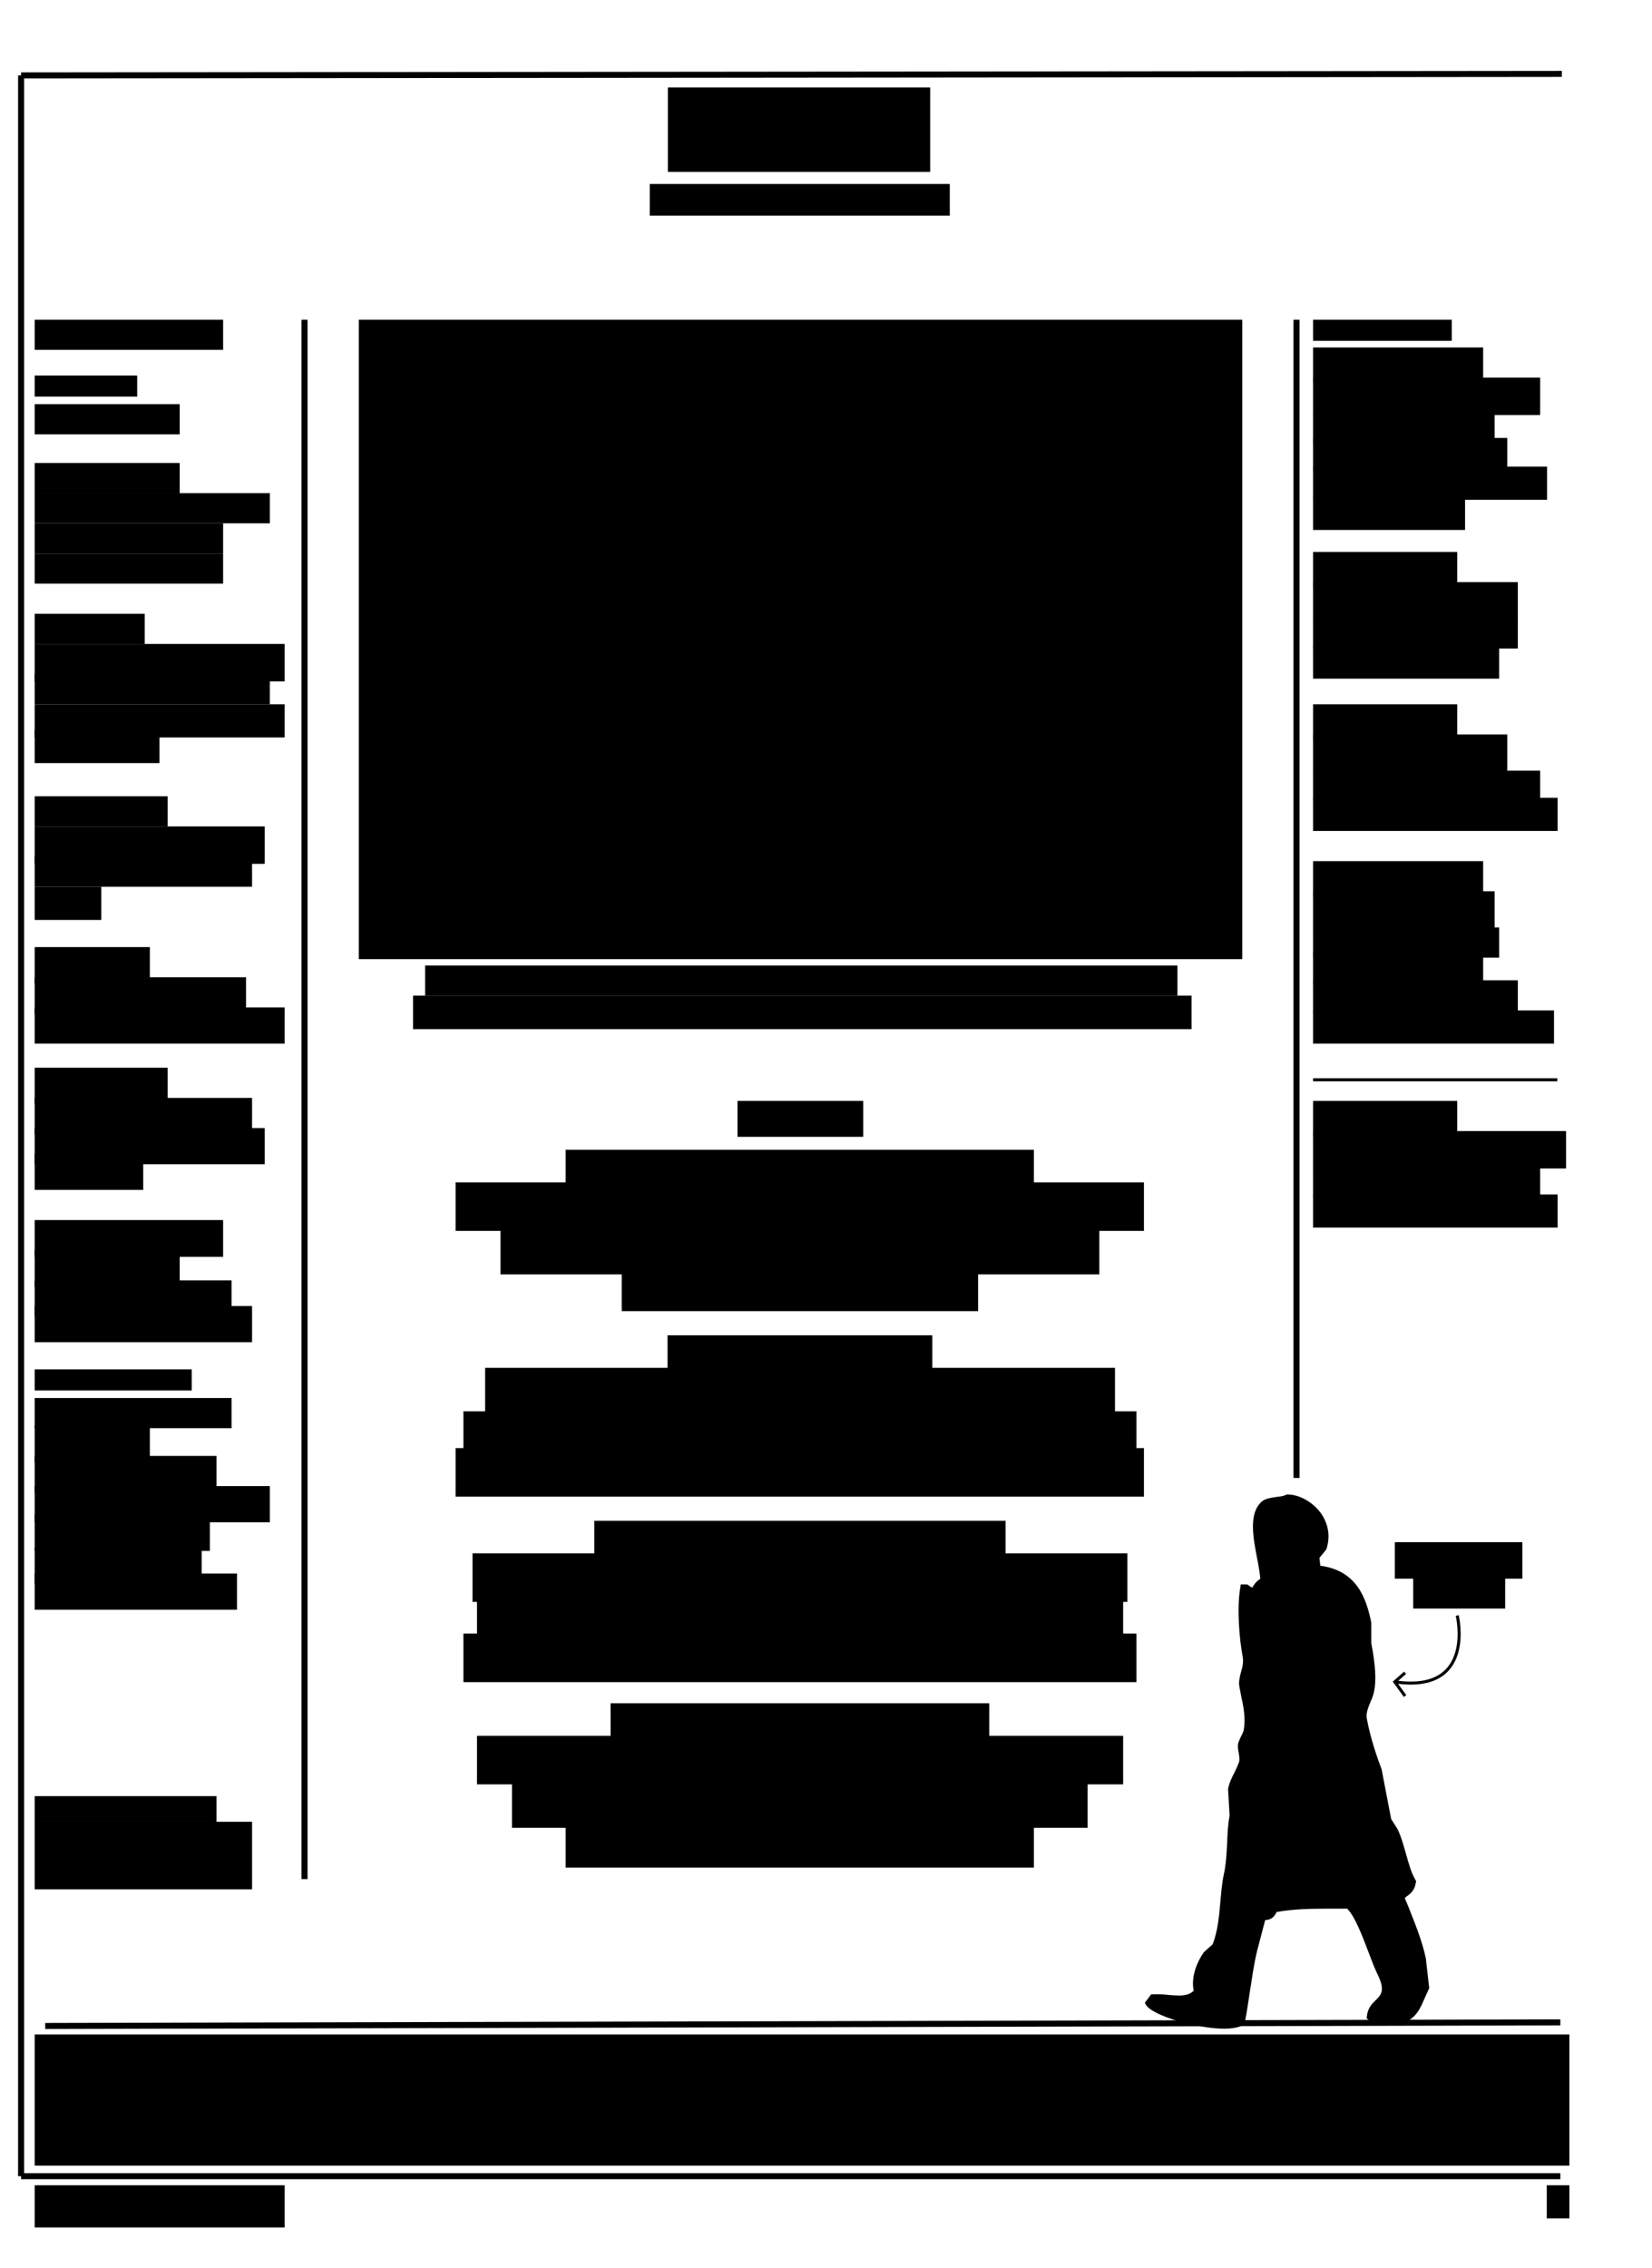 <?xml version="1.0" encoding="utf-8"?>
<!-- Generator: Adobe Illustrator 18.1.1, SVG Export Plug-In . SVG Version: 6.00 Build 0)  -->
<svg version="1.1" id="Time_x5F_TOC_xA0_Image_1_" xmlns="http://www.w3.org/2000/svg" xmlns:xlink="http://www.w3.org/1999/xlink"
	 x="0px" y="0px" viewBox="0 0 547.9 751.9" enable-background="new 0 0 547.9 751.9" xml:space="preserve">
<path d="M472.9,649.4l0-0.1c-1.3-6.1-3.7-11.8-5.9-17.4c-0.4-0.9-0.7-1.7-1.1-2.6c0.3-0.3,0.6-0.6,1-0.8c1.1-0.9,2.3-1.8,2.7-4.5
	l0.1-0.3l-0.2-0.3c-1.5-2.6-2.3-5.6-3.2-8.8c-0.8-2.7-1.5-5.5-2.8-8.2l-2.1-3.3l-3.1-16.1l0-0.2c-1.6-4.2-3.8-10.5-5-17.1
	c-0.3-1.7,0.5-3.7,1.3-5.6c0.5-1.1,0.9-2.2,1.1-3.2c0.8-3.6,0.5-8.9-0.9-16.1v-6.6l0-0.2c-1.7-8.5-5-17.3-16.9-18.9l-0.3-2.6
	l2.2-2.7l0.1-0.2c1.4-4.1,0.7-8.3-1.8-11.9c-2.7-3.7-7.1-6.2-11-6.2l-0.4,0l-0.2,0.1c-0.7,0.4-2,0.6-3.2,0.7
	c-1.8,0.3-3.7,0.5-4.9,1.6c-4.3,3.9-2.8,11.7-1.5,18.6c0.5,2.5,0.9,4.8,1.1,6.9c-1,0.7-1.9,1.5-2.6,2.9c-0.3,0-0.5-0.1-1-0.5
	c-0.2-0.1-0.4-0.3-0.6-0.4l-0.2-0.1h-2.1l-0.1,0.8c-1.3,7-0.3,17.6,0.7,22.9c0.4,2,0,3.6-0.5,5.3c-0.4,1.6-0.9,3.3-0.5,5.2
	c0.2,0.8,0.3,1.7,0.5,2.6c0.8,3.6,1.6,7.6,0.9,11.4c-0.1,0.7-0.6,1.6-1,2.4c-0.4,0.9-0.8,1.7-0.9,2.4c-0.1,0.8,0,1.7,0.2,2.7
	c0.2,1.2,0.4,2.4,0.1,3.3c-0.4,1.1-0.9,2.1-1.4,3.2c-0.9,1.7-1.8,3.5-2.2,5.6l0,0.1l0.5,8.7c-0.5,2.7-0.7,5.8-0.8,9.1
	c-0.2,3.6-0.4,7.3-1.1,10.4c-0.7,3.2-0.9,6.5-1.2,9.6c-0.4,4.8-0.9,9.4-2.5,13.6l-3,2.7l-0.1,0.2c-2.8,4.1-4,8.8-3.2,12.5
	c-1.1,1.1-2.6,1.6-4.9,1.6c-1.1,0-2.3-0.1-3.5-0.2c-1.7-0.2-3.5-0.3-5.2-0.2l-0.5,0l-2.1,2.8l0.3,0.6c2.2,3.8,17.4,8,26,8
	c2.3,0,4.1-0.3,5.4-0.8l1.3-0.4l0.1-0.6c0.7-3.5,1.2-7,1.7-10.3c0.7-4.4,1.3-9,2.4-13.6l2.7-10.3c2.4-0.2,3.1-1.3,3.8-2.7
	c5.6-1,11.5-1.1,17.1-1.1c1.8,0,3.6,0,5.4,0l0.9,0c2.6,2.6,5.1,9.2,7.1,14.5c1,2.6,1.9,5,2.7,6.7l0.2,0.4c0.7,1.5,1.9,4,1.4,5.9
	c-0.3,1.3-1.1,2-2,2.9c-1.2,1.2-2.6,2.5-2.9,5.5l0,0.5l2.1,1.7l5.4,0.3c7.9,0,9.7-4.1,11.6-8.5c0.5-1.1,1-2.2,1.5-3.3l0.1-0.3
	L472.9,649.4z"/>
<line fill="none" stroke="#000000" stroke-width="2" stroke-miterlimit="10" x1="7" y1="25" x2="518" y2="24.5"/>
<line fill="none" stroke="#000000" stroke-width="2" stroke-miterlimit="10" x1="7" y1="25" x2="7" y2="721.5"/>
<line fill="none" stroke="#000000" stroke-width="2" stroke-miterlimit="10" x1="101" y1="106" x2="101" y2="623"/>
<line fill="none" stroke="#000000" stroke-width="2" stroke-miterlimit="10" x1="430" y1="106" x2="430" y2="490"/>
<line fill="none" stroke="#000000" stroke-width="2" stroke-miterlimit="10" x1="7" y1="721.5" x2="517.5" y2="721.5"/>
<line fill="none" stroke="#000000" stroke-width="2" stroke-miterlimit="10" x1="517.5" y1="670.5" x2="15" y2="671.7"/>
<rect x="119" y="106" width="293" height="212"/>
<rect x="221.5" y="29" width="87" height="28"/>
<rect x="215.5" y="61" width="99.5" height="10.5"/>
<rect x="11.5" y="106" width="62.5" height="10"/>
<rect x="11.5" y="134" width="48.1" height="10"/>
<rect x="11.5" y="153.5" width="48.1" height="10"/>
<rect x="11.5" y="163.5" width="78" height="10"/>
<rect x="11.5" y="173.5" width="62.5" height="10"/>
<rect x="11.5" y="314" width="38.2" height="12.2"/>
<rect x="11.5" y="324" width="70.1" height="12.2"/>
<rect x="11.5" y="334" width="82.9" height="12"/>
<rect x="11.5" y="354" width="44.1" height="12.2"/>
<rect x="11.5" y="364" width="72.1" height="12.2"/>
<rect x="11.5" y="374" width="76.3" height="12"/>
<rect x="11.5" y="382.5" width="36" height="12"/>
<rect x="11.5" y="404.5" width="62.5" height="12.2"/>
<rect x="11.5" y="414.5" width="48.1" height="12.2"/>
<rect x="11.5" y="424.5" width="65.3" height="12"/>
<rect x="11.5" y="433" width="72.1" height="12"/>
<rect x="11.5" y="472.7" width="38.2" height="12.2"/>
<rect x="11.5" y="482.7" width="60.3" height="12.2"/>
<rect x="11.5" y="492.7" width="78" height="12"/>
<rect x="11.5" y="502.2" width="58.1" height="12"/>
<rect x="11.5" y="513.2" width="55.4" height="12"/>
<rect x="11.5" y="521.7" width="67.1" height="12"/>
<rect x="11.5" y="183.5" width="62.5" height="10"/>
<rect x="11.5" y="203.5" width="36.5" height="10"/>
<rect x="11.5" y="213.5" width="82.9" height="12.4"/>
<rect x="11.5" y="223.5" width="78" height="10"/>
<rect x="11.5" y="233.5" width="82.9" height="11"/>
<rect x="11.5" y="242" width="41.4" height="11"/>
<rect x="435.5" y="115.2" width="56.4" height="11.9"/>
<rect x="435.5" y="125.2" width="75.3" height="12.4"/>
<rect x="435.5" y="137.2" width="60.2" height="10"/>
<rect x="435.5" y="145.2" width="64.4" height="11"/>
<rect x="435.5" y="154.7" width="77.6" height="11"/>
<rect x="435.5" y="183" width="47.8" height="11.9"/>
<rect x="435.5" y="193" width="67.9" height="12.4"/>
<rect x="435.5" y="205" width="67.9" height="10"/>
<rect x="435.5" y="214" width="61.7" height="11"/>
<rect x="435.5" y="233.5" width="47.8" height="11.9"/>
<rect x="435.5" y="243.5" width="64.4" height="12.4"/>
<rect x="435.5" y="255.5" width="75.3" height="10"/>
<rect x="435.5" y="264.5" width="81.1" height="11"/>
<rect x="435.5" y="365" width="47.8" height="11.9"/>
<rect x="435.5" y="375" width="83.9" height="12.4"/>
<rect x="435.5" y="387" width="75.3" height="10"/>
<rect x="435.5" y="396" width="81.1" height="11"/>
<rect x="435.5" y="164.7" width="50.4" height="11"/>
<rect x="435.5" y="285.5" width="56.4" height="11.9"/>
<rect x="435.5" y="295.5" width="60.2" height="12.4"/>
<rect x="435.5" y="307.5" width="61.7" height="10"/>
<rect x="435.5" y="315.5" width="56.4" height="11"/>
<rect x="435.5" y="325" width="67.9" height="11"/>
<rect x="435.5" y="335" width="79.9" height="11"/>
<rect x="11.5" y="264" width="44.1" height="10"/>
<rect x="11.5" y="274" width="76.3" height="12.4"/>
<rect x="11.5" y="284" width="72.1" height="10"/>
<rect x="11.5" y="294" width="22.1" height="11"/>
<rect x="11.5" y="124.5" width="34" height="7"/>
<rect x="435.5" y="106" width="46" height="7"/>
<rect x="11.5" y="463.5" width="65.3" height="10"/>
<rect x="11.5" y="454" width="52.1" height="7"/>
<rect x="11.5" y="595.5" width="60.3" height="8.5"/>
<rect x="11.5" y="604" width="72.1" height="22.4"/>
<rect x="11.5" y="674.5" width="509" height="43.5"/>
<rect x="513" y="724.5" width="7.5" height="11"/>
<rect x="11.5" y="724.5" width="82.9" height="14"/>
<rect x="141" y="320.1" width="249.5" height="10"/>
<rect x="137" y="330.1" width="258.2" height="11.1"/>
<line fill="none" stroke="#000000" stroke-miterlimit="10" x1="435.5" y1="358" x2="516.5" y2="358"/>
<polyline fill="none" stroke="#000000" stroke-miterlimit="10" points="466,554.6 462.6,557.6 466,562.3 "/>
<path fill="none" stroke="#000000" stroke-miterlimit="10" d="M483.3,535.6c0,0,6.3,26-20.7,22"/>
<rect x="462.6" y="511.3" width="42.3" height="12.1"/>
<rect x="468.7" y="521.2" width="30.5" height="12.1"/>
<rect x="244.6" y="365" width="41.7" height="11.9"/>
<rect x="187.6" y="381.2" width="155.3" height="13.3"/>
<rect x="151.1" y="392" width="228.3" height="16.1"/>
<rect x="166" y="406.4" width="198.6" height="16.1"/>
<rect x="206.2" y="418.6" width="118.2" height="16.1"/>
<rect x="221.4" y="442.7" width="87.8" height="13.3"/>
<rect x="160.9" y="453.5" width="208.9" height="16.1"/>
<rect x="153.7" y="467.9" width="223.2" height="16.1"/>
<rect x="151.1" y="480.1" width="228.3" height="16.1"/>
<rect x="202.5" y="564.7" width="125.6" height="13.3"/>
<rect x="158.2" y="575.5" width="214.3" height="16.1"/>
<rect x="169.8" y="589.9" width="190.9" height="16.1"/>
<rect x="187.6" y="603.1" width="155.3" height="16.1"/>
<rect x="197.1" y="504.2" width="136.4" height="13.3"/>
<rect x="156.7" y="515" width="217.2" height="16.1"/>
<rect x="158.2" y="529.4" width="214.3" height="16.1"/>
<rect x="153.7" y="541.6" width="223.2" height="16.1"/>
</svg>
